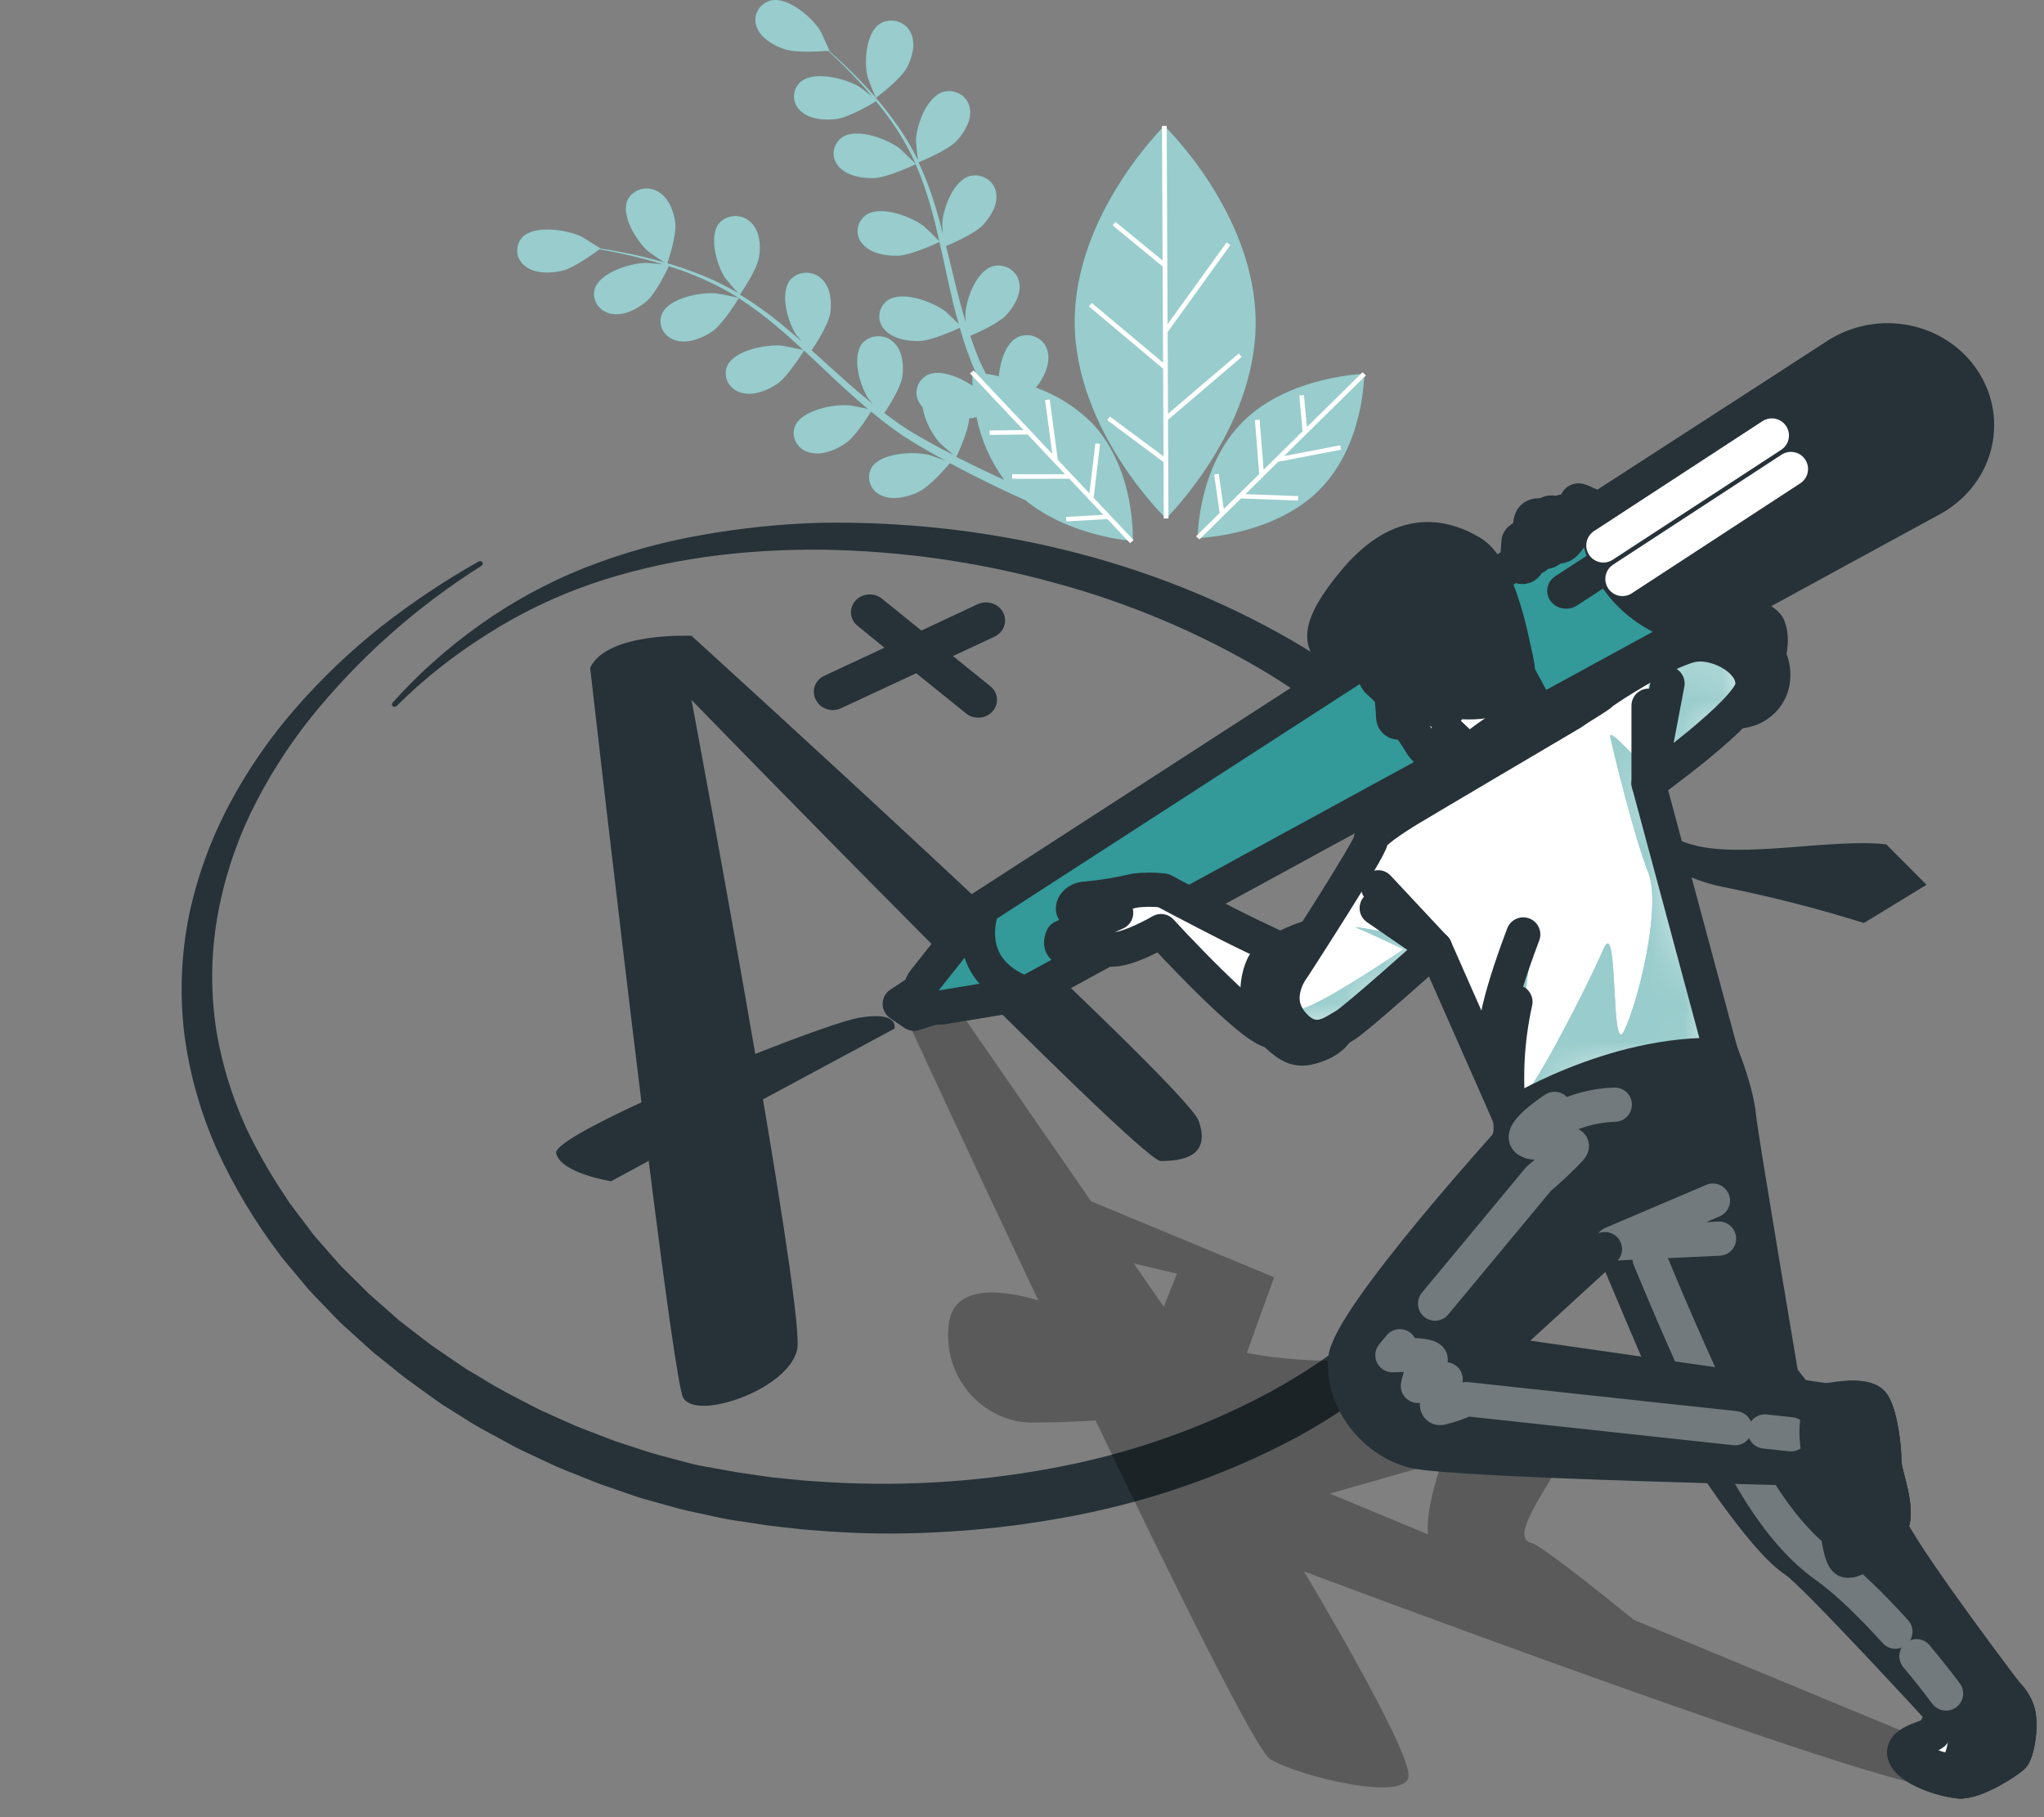 <svg width="54" height="48" viewBox="0 0 54 48" fill="none" xmlns="http://www.w3.org/2000/svg">
<rect x="0" y="0" width="54" height="48" fill="#808080" stroke="none"/>
<g id="grades/bro">
<g id="Plants">
<path id="Vector" d="M23.145 2.586C23.145 2.586 23.795 2.099 23.963 1.787C24.105 1.517 24.207 1.143 24.061 0.86C24.029 0.792 23.983 0.731 23.924 0.681C23.866 0.631 23.798 0.593 23.723 0.57C23.648 0.547 23.57 0.539 23.491 0.547C23.413 0.555 23.338 0.578 23.27 0.615C22.868 0.852 22.826 1.657 22.928 2.045C22.936 2.083 23.138 2.592 23.145 2.586Z" fill="#339999"/>
<path id="Vector_2" d="M17.131 6.645C17.158 6.669 17.622 6.988 17.624 6.98C17.625 6.972 17.884 6.233 17.841 5.885C17.804 5.589 17.671 5.22 17.384 5.061C17.318 5.021 17.244 4.995 17.166 4.984C17.089 4.973 17.01 4.978 16.934 4.998C16.859 5.018 16.789 5.053 16.729 5.101C16.668 5.148 16.619 5.207 16.585 5.274C16.388 5.681 16.82 6.375 17.131 6.645Z" fill="#339999"/>
<path id="Vector_3" d="M30.759 3.324C30.759 3.324 28.378 5.656 28.391 8.52C28.404 11.383 30.803 13.696 30.803 13.696C30.803 13.696 33.185 11.364 33.172 8.501C33.16 5.637 30.759 3.324 30.759 3.324Z" fill="#339999"/>
<path id="Vector_4" d="M27.364 10.236C27.395 10.203 27.424 10.168 27.449 10.132C27.623 9.883 27.77 9.521 27.66 9.223C27.636 9.152 27.597 9.087 27.545 9.031C27.493 8.976 27.429 8.931 27.358 8.9C27.287 8.869 27.209 8.853 27.131 8.853C27.052 8.852 26.975 8.868 26.903 8.897C26.579 9.043 26.422 9.534 26.388 9.937C26.259 9.909 26.142 9.887 26.041 9.871C25.999 9.781 25.956 9.688 25.912 9.602C25.868 9.515 25.833 9.41 25.792 9.313C25.735 9.171 25.684 9.02 25.631 8.871C25.82 8.79 26.369 8.547 26.574 8.332C26.778 8.117 26.988 7.773 26.926 7.464C26.914 7.39 26.886 7.32 26.843 7.257C26.801 7.195 26.745 7.142 26.679 7.101C26.614 7.06 26.54 7.033 26.462 7.022C26.385 7.01 26.306 7.014 26.23 7.033C25.777 7.167 25.512 7.927 25.502 8.327C25.502 8.34 25.502 8.425 25.519 8.525C25.474 8.376 25.427 8.23 25.387 8.079C25.271 7.649 25.166 7.209 25.059 6.769C25.038 6.676 25.014 6.586 24.991 6.5C25.15 6.434 25.746 6.175 25.961 5.95C26.175 5.726 26.376 5.392 26.314 5.082C26.302 5.009 26.274 4.938 26.231 4.876C26.189 4.813 26.133 4.76 26.067 4.719C26.001 4.679 25.927 4.652 25.85 4.64C25.772 4.628 25.693 4.632 25.617 4.651C25.166 4.786 24.9 5.545 24.89 5.945C24.89 5.959 24.899 6.059 24.91 6.173C24.848 5.934 24.784 5.697 24.713 5.463C24.593 5.062 24.444 4.669 24.267 4.286C24.324 4.264 25.029 3.974 25.268 3.724C25.479 3.503 25.682 3.165 25.62 2.855C25.608 2.782 25.58 2.712 25.538 2.649C25.495 2.587 25.439 2.533 25.374 2.493C25.308 2.452 25.234 2.425 25.157 2.413C25.079 2.401 25 2.405 24.924 2.425C24.473 2.559 24.206 3.318 24.198 3.718C24.198 3.747 24.232 4.111 24.249 4.242V4.229C24.067 3.857 23.85 3.501 23.6 3.166C23.382 2.866 23.145 2.578 22.891 2.303C22.656 2.048 22.425 1.825 22.219 1.63C22.106 1.527 22.001 1.432 21.903 1.346H21.913C21.921 1.346 21.691 0.847 21.673 0.817C21.463 0.471 20.84 -0.078 20.378 0.009C20.302 0.027 20.231 0.06 20.169 0.106C20.108 0.152 20.057 0.209 20.02 0.275C19.983 0.341 19.961 0.413 19.956 0.487C19.95 0.561 19.961 0.635 19.988 0.705C20.092 1.006 20.441 1.208 20.739 1.304C21.037 1.401 21.708 1.357 21.874 1.342C21.975 1.434 22.082 1.533 22.197 1.644C22.398 1.842 22.622 2.068 22.852 2.328C22.912 2.396 22.974 2.474 23.037 2.547C22.905 2.443 22.723 2.305 22.703 2.293C22.348 2.079 21.528 1.863 21.166 2.149C21.107 2.197 21.059 2.258 21.026 2.325C20.994 2.393 20.976 2.466 20.975 2.54C20.974 2.615 20.99 2.688 21.021 2.757C21.052 2.825 21.098 2.886 21.156 2.936C21.393 3.158 21.803 3.184 22.114 3.141C22.425 3.098 23.018 2.752 23.145 2.675C23.279 2.839 23.414 3.012 23.544 3.199C23.781 3.535 23.986 3.89 24.158 4.261C24.168 4.282 24.175 4.305 24.185 4.327C24.13 4.265 23.797 3.949 23.772 3.923C23.444 3.673 22.655 3.372 22.26 3.619C22.196 3.661 22.142 3.716 22.102 3.78C22.061 3.844 22.035 3.915 22.026 3.988C22.016 4.062 22.023 4.137 22.046 4.208C22.07 4.279 22.108 4.345 22.16 4.401C22.371 4.646 22.774 4.715 23.088 4.704C23.451 4.692 24.164 4.35 24.191 4.338C24.352 4.711 24.486 5.094 24.594 5.485C24.675 5.773 24.746 6.069 24.812 6.365C24.738 6.287 24.43 5.992 24.405 5.973C24.077 5.723 23.288 5.423 22.893 5.669C22.829 5.712 22.775 5.767 22.735 5.83C22.694 5.894 22.668 5.965 22.659 6.039C22.649 6.113 22.656 6.188 22.679 6.259C22.703 6.33 22.741 6.395 22.793 6.451C23.004 6.696 23.407 6.765 23.721 6.754C24.076 6.742 24.76 6.418 24.818 6.391C24.849 6.525 24.879 6.66 24.909 6.795C25.005 7.236 25.101 7.68 25.207 8.115C25.244 8.266 25.286 8.413 25.329 8.561C25.213 8.446 24.998 8.242 24.978 8.226C24.651 7.977 23.86 7.676 23.467 7.921C23.402 7.964 23.348 8.019 23.308 8.083C23.268 8.146 23.242 8.217 23.232 8.291C23.223 8.365 23.23 8.44 23.253 8.511C23.276 8.582 23.314 8.648 23.366 8.704C23.576 8.949 23.981 9.019 24.294 9.007C24.608 8.994 25.193 8.737 25.356 8.659C25.427 8.904 25.498 9.147 25.591 9.381C25.631 9.482 25.665 9.587 25.709 9.681L25.776 9.83L25.685 9.822C25.685 9.822 25.685 9.957 25.692 10.19C25.346 9.956 24.841 9.754 24.521 9.896C24.451 9.929 24.389 9.976 24.339 10.033C24.289 10.09 24.252 10.156 24.231 10.228C24.21 10.299 24.205 10.374 24.216 10.448C24.228 10.521 24.255 10.592 24.297 10.654C24.318 10.688 24.343 10.72 24.369 10.75C24.432 11.095 24.587 11.419 24.818 11.692C24.835 11.713 25.071 11.918 25.194 12.021C25.075 11.96 24.957 11.9 24.835 11.835C24.658 11.741 24.474 11.637 24.296 11.537L24.02 11.372C23.927 11.317 23.843 11.255 23.752 11.196C23.622 11.105 23.491 11.007 23.362 10.909C23.473 10.745 23.788 10.255 23.834 9.966C23.881 9.678 23.854 9.282 23.623 9.056C23.57 9.001 23.506 8.957 23.435 8.926C23.363 8.896 23.285 8.881 23.207 8.881C23.129 8.881 23.051 8.896 22.979 8.926C22.908 8.957 22.844 9.001 22.791 9.056C22.489 9.4 22.713 10.178 22.933 10.516C22.933 10.527 22.996 10.594 23.062 10.672C22.939 10.572 22.814 10.474 22.692 10.369C22.346 10.073 22.002 9.759 21.657 9.448L21.44 9.254C21.534 9.12 21.881 8.581 21.93 8.289C21.978 7.997 21.951 7.605 21.718 7.379C21.666 7.324 21.602 7.28 21.53 7.25C21.459 7.219 21.381 7.204 21.303 7.204C21.225 7.204 21.147 7.219 21.076 7.25C21.004 7.28 20.94 7.324 20.888 7.379C20.586 7.722 20.808 8.5 21.03 8.838C21.038 8.85 21.105 8.93 21.179 9.019C20.99 8.852 20.797 8.687 20.603 8.53C20.268 8.258 19.916 8.008 19.547 7.781C19.581 7.733 20.001 7.122 20.053 6.789C20.102 6.493 20.075 6.105 19.843 5.879C19.79 5.825 19.726 5.782 19.654 5.752C19.583 5.722 19.506 5.707 19.427 5.707C19.349 5.707 19.272 5.722 19.201 5.752C19.129 5.782 19.065 5.825 19.012 5.879C18.709 6.222 18.933 7.001 19.154 7.338C19.169 7.363 19.41 7.648 19.501 7.742L19.488 7.734C19.12 7.52 18.733 7.337 18.33 7.188C17.971 7.053 17.605 6.938 17.232 6.843C16.887 6.751 16.565 6.688 16.279 6.634C16.126 6.606 15.984 6.583 15.854 6.563H15.862C15.862 6.563 15.388 6.261 15.355 6.247C14.978 6.069 14.139 5.936 13.81 6.256C13.757 6.311 13.716 6.375 13.691 6.446C13.666 6.516 13.657 6.591 13.665 6.665C13.672 6.739 13.696 6.811 13.734 6.875C13.773 6.94 13.825 6.997 13.888 7.041C14.149 7.237 14.558 7.223 14.863 7.149C15.168 7.075 15.702 6.683 15.832 6.586C15.974 6.609 16.116 6.636 16.276 6.668C16.56 6.727 16.878 6.803 17.22 6.896C17.311 6.921 17.408 6.953 17.504 6.982C17.334 6.964 17.101 6.944 17.078 6.944C16.653 6.944 15.848 7.2 15.712 7.628C15.691 7.7 15.686 7.775 15.698 7.848C15.71 7.922 15.738 7.992 15.781 8.054C15.823 8.117 15.879 8.17 15.945 8.211C16.01 8.251 16.084 8.279 16.162 8.29C16.488 8.351 16.846 8.156 17.08 7.959C17.314 7.763 17.608 7.162 17.669 7.032C17.876 7.099 18.095 7.166 18.305 7.26C18.7 7.416 19.08 7.604 19.44 7.823C19.46 7.837 19.48 7.853 19.501 7.865C19.419 7.843 18.958 7.752 18.925 7.749C18.499 7.711 17.672 7.874 17.487 8.288C17.459 8.357 17.445 8.431 17.449 8.505C17.452 8.579 17.472 8.652 17.507 8.719C17.542 8.785 17.591 8.844 17.652 8.891C17.712 8.938 17.782 8.973 17.858 8.993C18.176 9.087 18.553 8.932 18.809 8.76C19.104 8.56 19.5 7.901 19.518 7.877C19.869 8.105 20.204 8.354 20.52 8.623C20.757 8.821 20.987 9.027 21.216 9.243C21.108 9.217 20.679 9.132 20.648 9.129C20.222 9.093 19.396 9.256 19.21 9.668C19.182 9.737 19.169 9.811 19.172 9.885C19.175 9.959 19.195 10.032 19.23 10.098C19.265 10.165 19.314 10.224 19.375 10.271C19.435 10.318 19.505 10.353 19.581 10.373C19.899 10.467 20.276 10.314 20.532 10.14C20.816 9.945 21.203 9.315 21.241 9.262L21.554 9.552C21.891 9.871 22.228 10.191 22.57 10.494C22.689 10.601 22.81 10.701 22.93 10.802C22.768 10.767 22.471 10.708 22.444 10.707C22.025 10.669 21.192 10.832 21.006 11.245C20.977 11.315 20.964 11.389 20.968 11.463C20.971 11.537 20.991 11.61 21.026 11.677C21.061 11.743 21.11 11.802 21.171 11.849C21.232 11.896 21.302 11.931 21.378 11.951C21.695 12.044 22.072 11.89 22.327 11.718C22.583 11.546 22.919 11.021 23.011 10.872C23.213 11.039 23.417 11.201 23.627 11.35C23.72 11.414 23.809 11.485 23.9 11.539L24.171 11.71C24.36 11.822 24.536 11.925 24.714 12.025L24.978 12.169C24.819 12.11 24.565 12.021 24.541 12.015C24.133 11.918 23.284 11.959 23.034 12.34C22.995 12.404 22.97 12.475 22.962 12.549C22.953 12.623 22.961 12.698 22.985 12.768C23.009 12.839 23.049 12.904 23.101 12.96C23.153 13.015 23.217 13.059 23.288 13.09C23.587 13.224 23.985 13.13 24.265 12.995C24.574 12.847 25.039 12.301 25.096 12.233C25.313 12.351 25.522 12.462 25.725 12.563C26.26 12.833 26.718 13.052 27.087 13.212C28.264 14.178 29.926 14.289 29.926 14.289C29.926 14.289 30.014 12.405 28.846 11.171C28.431 10.759 27.925 10.44 27.364 10.236ZM25.264 12.069C25.301 11.991 25.582 11.396 25.602 11.057C25.667 11.046 25.733 11.033 25.797 11.019C25.916 11.613 26.165 12.177 26.527 12.675C26.313 12.578 26.081 12.472 25.836 12.353C25.653 12.264 25.461 12.169 25.264 12.069Z" fill="#339999"/>
<path id="Vector_5" d="M36.042 9.875C36.042 9.875 34.055 9.933 32.845 11.13C31.634 12.327 31.643 14.213 31.643 14.213C31.643 14.213 33.63 14.155 34.84 12.958C36.051 11.761 36.042 9.875 36.042 9.875Z" fill="#339999"/>
<g id="Group" opacity="0.5">
<path id="Vector_6" d="M23.142 2.586C23.142 2.586 23.792 2.099 23.96 1.787C24.102 1.517 24.204 1.143 24.058 0.86C24.026 0.792 23.98 0.731 23.922 0.681C23.863 0.631 23.795 0.593 23.72 0.57C23.646 0.547 23.567 0.539 23.489 0.547C23.41 0.555 23.335 0.578 23.267 0.615C22.866 0.852 22.823 1.657 22.925 2.045C22.934 2.083 23.135 2.592 23.142 2.586Z" fill="white"/>
<path id="Vector_7" d="M17.13 6.645C17.157 6.669 17.621 6.988 17.623 6.98C17.624 6.972 17.883 6.233 17.84 5.885C17.803 5.589 17.67 5.22 17.383 5.061C17.317 5.021 17.243 4.995 17.165 4.984C17.088 4.973 17.009 4.978 16.933 4.998C16.858 5.018 16.788 5.053 16.727 5.101C16.667 5.148 16.618 5.207 16.584 5.274C16.387 5.681 16.82 6.375 17.13 6.645Z" fill="white"/>
<path id="Vector_8" d="M30.761 3.324C30.761 3.324 28.379 5.656 28.392 8.52C28.404 11.383 30.805 13.696 30.805 13.696C30.805 13.696 33.186 11.364 33.173 8.501C33.161 5.637 30.761 3.324 30.761 3.324Z" fill="white"/>
<path id="Vector_9" d="M27.365 10.236C27.396 10.203 27.424 10.168 27.45 10.132C27.624 9.883 27.771 9.521 27.66 9.223C27.637 9.152 27.598 9.087 27.546 9.031C27.494 8.976 27.43 8.931 27.359 8.9C27.288 8.869 27.21 8.853 27.132 8.853C27.053 8.852 26.976 8.868 26.904 8.897C26.58 9.043 26.423 9.534 26.389 9.937C26.26 9.909 26.143 9.887 26.043 9.871C26 9.781 25.957 9.688 25.913 9.602C25.869 9.515 25.834 9.41 25.793 9.313C25.736 9.171 25.685 9.02 25.632 8.871C25.821 8.79 26.37 8.547 26.575 8.332C26.779 8.117 26.989 7.773 26.927 7.464C26.915 7.39 26.887 7.32 26.844 7.257C26.802 7.195 26.746 7.142 26.68 7.101C26.615 7.06 26.541 7.033 26.463 7.022C26.386 7.01 26.307 7.014 26.231 7.033C25.779 7.167 25.513 7.927 25.503 8.327C25.503 8.34 25.503 8.425 25.52 8.525C25.475 8.376 25.428 8.23 25.388 8.079C25.272 7.649 25.167 7.209 25.06 6.769C25.039 6.676 25.015 6.586 24.992 6.5C25.151 6.434 25.747 6.175 25.962 5.95C26.176 5.726 26.377 5.392 26.315 5.082C26.303 5.009 26.275 4.938 26.232 4.876C26.189 4.813 26.134 4.76 26.068 4.719C26.002 4.679 25.928 4.652 25.851 4.64C25.773 4.628 25.694 4.632 25.618 4.651C25.167 4.786 24.901 5.545 24.891 5.945C24.891 5.959 24.9 6.059 24.911 6.173C24.849 5.934 24.785 5.697 24.714 5.463C24.593 5.062 24.445 4.669 24.268 4.286C24.325 4.264 25.03 3.974 25.269 3.724C25.48 3.503 25.683 3.165 25.621 2.855C25.609 2.782 25.581 2.712 25.538 2.649C25.496 2.587 25.44 2.533 25.375 2.493C25.309 2.452 25.235 2.425 25.158 2.413C25.08 2.401 25.001 2.405 24.925 2.425C24.474 2.559 24.207 3.318 24.199 3.718C24.199 3.747 24.233 4.111 24.25 4.242V4.229C24.068 3.857 23.851 3.501 23.601 3.166C23.383 2.866 23.146 2.578 22.892 2.303C22.657 2.048 22.426 1.825 22.22 1.63C22.107 1.527 22.002 1.432 21.904 1.346H21.914C21.922 1.346 21.692 0.847 21.674 0.817C21.464 0.471 20.841 -0.078 20.379 0.009C20.303 0.027 20.232 0.06 20.17 0.106C20.109 0.152 20.058 0.209 20.021 0.275C19.984 0.341 19.962 0.413 19.957 0.487C19.951 0.561 19.962 0.635 19.989 0.705C20.093 1.006 20.442 1.208 20.74 1.304C21.038 1.401 21.709 1.357 21.875 1.342C21.976 1.434 22.082 1.533 22.198 1.644C22.399 1.842 22.623 2.068 22.853 2.328C22.913 2.396 22.975 2.474 23.038 2.547C22.906 2.443 22.724 2.305 22.704 2.293C22.349 2.079 21.529 1.863 21.167 2.149C21.108 2.197 21.06 2.258 21.027 2.325C20.995 2.393 20.977 2.466 20.976 2.54C20.975 2.615 20.991 2.688 21.022 2.757C21.053 2.825 21.099 2.886 21.157 2.936C21.394 3.158 21.804 3.184 22.115 3.141C22.426 3.098 23.019 2.752 23.146 2.675C23.28 2.839 23.415 3.012 23.544 3.199C23.782 3.535 23.988 3.89 24.159 4.261C24.169 4.282 24.176 4.305 24.186 4.327C24.131 4.265 23.799 3.949 23.773 3.923C23.445 3.673 22.656 3.372 22.261 3.619C22.197 3.661 22.143 3.716 22.103 3.78C22.062 3.844 22.036 3.915 22.027 3.988C22.017 4.062 22.024 4.137 22.047 4.208C22.07 4.279 22.109 4.345 22.161 4.401C22.372 4.646 22.775 4.715 23.089 4.704C23.452 4.692 24.165 4.35 24.192 4.338C24.352 4.711 24.487 5.094 24.595 5.485C24.676 5.773 24.747 6.069 24.813 6.365C24.739 6.287 24.431 5.992 24.406 5.973C24.078 5.723 23.289 5.423 22.894 5.669C22.83 5.712 22.776 5.767 22.736 5.83C22.695 5.894 22.669 5.965 22.66 6.039C22.65 6.113 22.657 6.188 22.68 6.259C22.703 6.33 22.742 6.395 22.794 6.451C23.005 6.696 23.408 6.765 23.722 6.754C24.077 6.742 24.761 6.418 24.819 6.391C24.85 6.525 24.88 6.66 24.91 6.795C25.006 7.236 25.101 7.68 25.208 8.115C25.245 8.266 25.287 8.413 25.33 8.561C25.214 8.446 24.999 8.242 24.979 8.226C24.651 7.977 23.861 7.676 23.468 7.921C23.404 7.964 23.349 8.019 23.309 8.083C23.269 8.146 23.243 8.217 23.233 8.291C23.224 8.365 23.231 8.44 23.254 8.511C23.277 8.582 23.315 8.648 23.367 8.704C23.577 8.949 23.982 9.019 24.295 9.007C24.609 8.994 25.194 8.737 25.357 8.659C25.428 8.904 25.499 9.147 25.593 9.381C25.632 9.482 25.666 9.587 25.71 9.681L25.777 9.83L25.686 9.822C25.686 9.822 25.686 9.957 25.693 10.19C25.347 9.956 24.842 9.754 24.522 9.896C24.452 9.929 24.39 9.976 24.34 10.033C24.29 10.09 24.253 10.156 24.232 10.228C24.211 10.299 24.206 10.374 24.217 10.448C24.229 10.521 24.256 10.592 24.298 10.654C24.319 10.688 24.343 10.72 24.37 10.75C24.433 11.095 24.588 11.419 24.819 11.692C24.836 11.713 25.072 11.918 25.195 12.021C25.076 11.96 24.958 11.9 24.836 11.835C24.659 11.741 24.476 11.637 24.297 11.537L24.021 11.372C23.928 11.317 23.844 11.255 23.753 11.196C23.622 11.105 23.492 11.007 23.363 10.909C23.474 10.745 23.789 10.255 23.835 9.966C23.882 9.678 23.855 9.282 23.624 9.056C23.572 9.001 23.507 8.957 23.436 8.926C23.364 8.896 23.287 8.881 23.208 8.881C23.13 8.881 23.052 8.896 22.98 8.926C22.909 8.957 22.845 9.001 22.792 9.056C22.49 9.4 22.714 10.178 22.934 10.516C22.934 10.527 22.997 10.594 23.063 10.672C22.94 10.572 22.815 10.474 22.693 10.369C22.346 10.073 22.003 9.759 21.658 9.448L21.441 9.254C21.535 9.12 21.882 8.581 21.931 8.289C21.979 7.997 21.952 7.605 21.719 7.379C21.667 7.324 21.603 7.28 21.531 7.25C21.46 7.219 21.382 7.204 21.304 7.204C21.226 7.204 21.148 7.219 21.077 7.25C21.005 7.28 20.941 7.324 20.889 7.379C20.587 7.722 20.809 8.5 21.031 8.838C21.039 8.85 21.106 8.93 21.18 9.019C20.991 8.852 20.798 8.687 20.604 8.53C20.27 8.258 19.917 8.008 19.548 7.781C19.582 7.733 20.002 7.122 20.054 6.789C20.103 6.493 20.076 6.105 19.844 5.879C19.791 5.825 19.727 5.782 19.655 5.752C19.584 5.722 19.506 5.707 19.428 5.707C19.35 5.707 19.273 5.722 19.202 5.752C19.13 5.782 19.066 5.825 19.012 5.879C18.71 6.222 18.934 7.001 19.154 7.338C19.17 7.363 19.411 7.648 19.502 7.742L19.489 7.734C19.121 7.52 18.734 7.337 18.331 7.188C17.973 7.053 17.606 6.938 17.233 6.843C16.888 6.751 16.566 6.688 16.28 6.634C16.127 6.606 15.985 6.583 15.855 6.563H15.863C15.863 6.563 15.389 6.261 15.356 6.247C14.979 6.069 14.14 5.936 13.811 6.256C13.758 6.311 13.717 6.375 13.692 6.446C13.667 6.516 13.658 6.591 13.666 6.665C13.673 6.739 13.697 6.811 13.735 6.875C13.774 6.94 13.826 6.997 13.889 7.041C14.15 7.237 14.559 7.223 14.864 7.149C15.169 7.075 15.703 6.683 15.833 6.586C15.975 6.609 16.117 6.636 16.277 6.668C16.561 6.727 16.879 6.803 17.221 6.896C17.312 6.921 17.409 6.953 17.505 6.982C17.335 6.964 17.102 6.944 17.079 6.944C16.654 6.944 15.849 7.2 15.713 7.628C15.692 7.7 15.687 7.775 15.699 7.848C15.711 7.922 15.739 7.992 15.782 8.054C15.824 8.117 15.88 8.17 15.946 8.211C16.011 8.251 16.085 8.279 16.163 8.29C16.489 8.351 16.847 8.156 17.081 7.959C17.315 7.763 17.609 7.162 17.67 7.032C17.877 7.099 18.096 7.166 18.306 7.26C18.701 7.416 19.081 7.604 19.441 7.823C19.461 7.837 19.481 7.853 19.502 7.865C19.42 7.843 18.959 7.752 18.926 7.749C18.5 7.711 17.673 7.874 17.488 8.288C17.459 8.357 17.446 8.431 17.45 8.505C17.453 8.579 17.473 8.652 17.508 8.719C17.543 8.785 17.592 8.844 17.652 8.891C17.713 8.938 17.783 8.973 17.859 8.993C18.177 9.087 18.554 8.932 18.81 8.76C19.105 8.56 19.501 7.901 19.519 7.877C19.87 8.105 20.205 8.354 20.521 8.623C20.758 8.821 20.988 9.027 21.217 9.243C21.109 9.217 20.68 9.132 20.649 9.129C20.223 9.093 19.397 9.256 19.211 9.668C19.183 9.737 19.169 9.811 19.173 9.885C19.176 9.959 19.196 10.032 19.231 10.098C19.266 10.165 19.315 10.224 19.376 10.271C19.436 10.318 19.506 10.353 19.582 10.373C19.9 10.467 20.277 10.314 20.533 10.14C20.817 9.945 21.204 9.315 21.242 9.262L21.555 9.552C21.892 9.871 22.229 10.191 22.571 10.494C22.69 10.601 22.811 10.701 22.931 10.802C22.77 10.767 22.471 10.708 22.445 10.707C22.026 10.669 21.193 10.832 21.007 11.245C20.978 11.315 20.965 11.389 20.968 11.463C20.972 11.537 20.992 11.61 21.027 11.677C21.062 11.743 21.111 11.802 21.172 11.849C21.233 11.896 21.303 11.931 21.379 11.951C21.697 12.044 22.073 11.89 22.328 11.718C22.584 11.546 22.92 11.021 23.012 10.872C23.214 11.039 23.418 11.201 23.628 11.35C23.72 11.414 23.81 11.485 23.901 11.539L24.172 11.71C24.361 11.822 24.537 11.925 24.715 12.025L24.979 12.169C24.82 12.11 24.566 12.021 24.542 12.015C24.134 11.918 23.285 11.959 23.035 12.34C22.996 12.404 22.971 12.475 22.963 12.549C22.954 12.623 22.962 12.698 22.986 12.768C23.01 12.839 23.049 12.904 23.102 12.96C23.154 13.015 23.218 13.059 23.289 13.09C23.588 13.224 23.986 13.13 24.265 12.995C24.575 12.847 25.04 12.301 25.097 12.233C25.314 12.351 25.523 12.462 25.726 12.563C26.261 12.833 26.72 13.052 27.088 13.212C28.265 14.178 29.927 14.289 29.927 14.289C29.927 14.289 30.015 12.405 28.847 11.171C28.432 10.759 27.926 10.44 27.365 10.236ZM25.265 12.069C25.302 11.991 25.583 11.396 25.602 11.057C25.668 11.046 25.735 11.033 25.798 11.019C25.918 11.613 26.166 12.177 26.528 12.675C26.314 12.578 26.082 12.472 25.837 12.353C25.654 12.264 25.462 12.169 25.265 12.069Z" fill="white"/>
<path id="Vector_10" d="M36.041 9.875C36.041 9.875 34.054 9.933 32.844 11.13C31.633 12.327 31.642 14.213 31.642 14.213C31.642 14.213 33.629 14.155 34.839 12.958C36.05 11.761 36.041 9.875 36.041 9.875Z" fill="white"/>
</g>
<path id="Vector_11" d="M30.859 11.088L32.806 9.427L32.724 9.338L30.857 10.929L30.847 8.752L30.857 8.759L32.505 6.473L32.403 6.406L30.846 8.564L30.823 3.324L30.698 3.326L30.714 6.881L29.473 5.863L29.392 5.952L30.715 7.039L30.727 9.58L28.846 8.004L28.764 8.091L30.727 9.739L30.738 12.055L29.324 11.003L29.248 11.096L30.738 12.206L30.745 13.696H30.87L30.857 11.087L30.859 11.088Z" fill="white"/>
<path id="Vector_12" d="M29.062 11.728L28.938 11.714L28.781 13.03L27.945 12.144H27.946L27.733 10.551L27.61 10.566L27.8 11.99L25.721 9.785L25.627 9.865L27.038 11.36L26.145 11.371L26.146 11.489L27.148 11.477L28.138 12.526L26.741 12.527V12.646L28.25 12.645L29.148 13.598L28.163 13.654L28.172 13.773L29.255 13.711L29.854 14.346L29.947 14.267L28.893 13.148L29.062 11.728Z" fill="white"/>
<path id="Vector_13" d="M33.772 12.197L35.43 11.878L35.406 11.762L33.922 12.047L36.086 9.916L35.995 9.834L34.527 11.28L34.45 10.436L34.326 10.447L34.412 11.393L33.383 12.407L33.278 11.086L33.153 11.095L33.267 12.521L32.331 13.443L32.199 12.516L32.076 12.532L32.221 13.552L31.598 14.166L31.689 14.248L32.786 13.167L34.291 13.223L34.297 13.104L32.902 13.053L33.772 12.195V12.197Z" fill="white"/>
</g>
<g id="Grade">
<path id="Vector_14" d="M14.693 30.461C14.805 30.99 16.145 31.202 16.145 31.202L17.138 30.664C17.554 33.976 17.923 36.679 18.047 36.915C18.382 37.55 20.838 36.703 21.061 35.644C21.152 35.216 20.712 32.328 20.157 29.04L23.629 27.172C23.629 27.172 23.781 26.699 22.701 26.882C22.323 26.947 21.222 27.336 19.953 27.839C19.172 23.302 18.269 18.488 18.269 18.488C18.269 18.488 30.104 30.667 30.663 30.667C31.222 30.667 32.003 30.562 31.668 29.608C31.333 28.655 18.269 16.795 18.269 16.795C18.269 16.795 16.037 16.688 15.591 17.641C15.591 17.641 16.288 23.77 16.947 29.117C15.639 29.721 14.65 30.259 14.693 30.461Z" fill="#263238"/>
<path id="Vector_15" d="M41.09 27.338C41.075 26.79 41.018 26.244 40.918 25.704C40.721 24.623 40.358 23.576 39.841 22.595C39.589 22.109 39.3 21.641 38.977 21.194C38.66 20.749 38.314 20.323 37.941 19.92C37.573 19.518 37.18 19.138 36.764 18.781C35.942 18.078 35.052 17.45 34.107 16.905C30.351 14.741 26.017 13.749 21.725 13.808C20.651 13.836 19.582 13.945 18.527 14.134C17.471 14.318 16.438 14.608 15.446 14.998C14.459 15.391 13.528 15.898 12.674 16.508C11.829 17.108 11.057 17.796 10.374 18.559C10.362 18.572 10.355 18.588 10.355 18.605C10.355 18.622 10.362 18.638 10.374 18.651C10.381 18.657 10.389 18.662 10.398 18.666C10.406 18.669 10.415 18.671 10.425 18.671C10.434 18.671 10.443 18.669 10.452 18.666C10.461 18.662 10.469 18.657 10.475 18.651C11.191 17.94 11.988 17.308 12.852 16.766C13.71 16.215 14.636 15.766 15.609 15.429C17.558 14.756 19.645 14.502 21.712 14.52C23.788 14.55 25.85 14.842 27.843 15.39C29.84 15.928 31.744 16.736 33.497 17.789C35.232 18.851 36.798 20.195 37.933 21.828C38.219 22.235 38.473 22.661 38.694 23.103C39.142 23.983 39.453 24.921 39.615 25.886C39.697 26.368 39.741 26.855 39.747 27.344C39.752 27.832 39.725 28.32 39.665 28.804C39.627 29.045 39.591 29.286 39.541 29.526L39.455 29.881L39.412 30.059L39.357 30.234C39.069 31.171 38.634 32.062 38.067 32.877C36.931 34.506 35.318 35.81 33.532 36.781C31.729 37.747 29.771 38.426 27.737 38.792C25.702 39.167 23.624 39.28 21.557 39.129C21.297 39.118 21.041 39.085 20.784 39.063C20.655 39.05 20.525 39.039 20.398 39.024L20.015 38.969C19.759 38.928 19.502 38.901 19.249 38.85L18.497 38.714C18.37 38.69 18.245 38.66 18.121 38.624L17.748 38.526C17.498 38.46 17.248 38.398 17.006 38.313L16.272 38.075L15.552 37.799C15.433 37.752 15.312 37.707 15.194 37.657L14.844 37.503C14.611 37.395 14.374 37.297 14.146 37.182C13.693 36.944 13.232 36.721 12.8 36.449L12.472 36.253L12.307 36.155L12.15 36.049L11.518 35.618C11.307 35.475 11.113 35.312 10.909 35.16L10.609 34.929C10.506 34.853 10.416 34.764 10.325 34.684L9.757 34.185L9.218 33.651C9.13 33.561 9.037 33.476 8.954 33.382L8.705 33.099L8.457 32.816C8.376 32.721 8.288 32.63 8.217 32.528L7.766 31.93L7.652 31.781L7.551 31.623L7.344 31.31C7.077 30.89 6.832 30.459 6.61 30.016C6.177 29.126 5.876 28.184 5.715 27.216C5.565 26.246 5.57 25.26 5.73 24.292C5.892 23.321 6.192 22.376 6.62 21.482C7.052 20.589 7.585 19.743 8.209 18.959C9.469 17.392 10.994 16.035 12.723 14.943C12.739 14.934 12.749 14.919 12.754 14.902C12.758 14.885 12.754 14.868 12.745 14.853C12.735 14.838 12.719 14.827 12.701 14.823C12.683 14.818 12.664 14.821 12.648 14.83C11.743 15.34 10.881 15.916 10.069 16.552C9.254 17.198 8.503 17.914 7.825 18.69C7.135 19.476 6.543 20.334 6.058 21.248C5.565 22.177 5.206 23.166 4.992 24.187C4.784 25.225 4.743 26.288 4.873 27.338C5.013 28.391 5.307 29.421 5.745 30.397C6.187 31.36 6.737 32.276 7.384 33.129C7.459 33.239 7.55 33.337 7.634 33.441L7.892 33.749L8.149 34.056C8.237 34.157 8.333 34.251 8.424 34.348L8.983 34.927L9.578 35.466C9.679 35.555 9.774 35.65 9.879 35.735L10.194 35.988C10.406 36.154 10.609 36.331 10.829 36.488L11.489 36.964L11.655 37.081L11.825 37.189L12.17 37.404C12.621 37.705 13.109 37.943 13.589 38.212C13.831 38.336 14.08 38.445 14.326 38.564L14.696 38.736C14.821 38.791 14.949 38.84 15.075 38.891L15.836 39.195L16.615 39.464C16.873 39.559 17.139 39.629 17.404 39.703L17.802 39.813C17.934 39.851 18.067 39.887 18.203 39.914L19.012 40.09C19.284 40.15 19.56 40.183 19.834 40.225L20.246 40.289C20.388 40.308 20.517 40.321 20.652 40.337C20.923 40.364 21.194 40.403 21.466 40.419C22.556 40.514 23.651 40.533 24.744 40.475C25.839 40.422 26.93 40.298 28.008 40.105C30.195 39.724 32.302 39.004 34.243 37.974C36.181 36.912 37.95 35.467 39.228 33.625C39.866 32.697 40.353 31.682 40.674 30.616L40.735 30.417L40.785 30.214L40.88 29.81C40.935 29.541 40.975 29.261 41.022 28.988C41.086 28.44 41.109 27.889 41.09 27.338Z" fill="#263238"/>
<path id="Vector_16" d="M21.555 18.487C21.595 18.568 21.657 18.636 21.736 18.683C21.815 18.731 21.907 18.756 22 18.757C22.076 18.757 22.151 18.741 22.219 18.708L24.206 17.783L25.507 18.833C25.557 18.876 25.614 18.909 25.677 18.93C25.741 18.951 25.807 18.96 25.874 18.956C25.941 18.953 26.006 18.936 26.066 18.907C26.125 18.879 26.178 18.84 26.222 18.791C26.265 18.743 26.297 18.687 26.317 18.626C26.337 18.566 26.344 18.502 26.337 18.439C26.331 18.376 26.311 18.315 26.279 18.259C26.247 18.204 26.203 18.155 26.15 18.116L25.177 17.33L26.274 16.817C26.333 16.789 26.386 16.75 26.429 16.703C26.473 16.655 26.506 16.601 26.527 16.541C26.548 16.482 26.556 16.419 26.552 16.356C26.547 16.294 26.53 16.233 26.5 16.177C26.471 16.12 26.43 16.07 26.38 16.029C26.33 15.988 26.272 15.957 26.21 15.937C26.147 15.917 26.081 15.909 26.015 15.913C25.949 15.917 25.884 15.934 25.825 15.962L24.342 16.655L23.3 15.814C23.2 15.733 23.07 15.693 22.939 15.703C22.807 15.713 22.685 15.772 22.6 15.867C22.515 15.962 22.472 16.085 22.483 16.21C22.493 16.335 22.556 16.45 22.656 16.531L23.366 17.109L21.77 17.853C21.653 17.91 21.564 18.009 21.524 18.128C21.484 18.247 21.494 18.376 21.555 18.487Z" fill="#263238"/>
</g>
<g id="Shadow">
<path id="Vector_17" opacity="0.3" d="M52.506 46.658L43.168 42.789C42.033 41.872 40.689 40.814 40.472 40.761C40.077 40.667 40.274 40.2 40.965 39.075C41.657 37.951 36.788 35.799 35.544 35.913C34.55 36.006 33.367 35.816 32.939 35.738C33.295 34.735 33.663 33.74 33.663 33.74L28.825 31.732L24.971 26.155L23.768 26.519C23.768 26.519 25.454 30.17 27.431 34.35C26.701 34.129 25.218 33.829 25.07 34.955C24.873 36.452 26.057 37.576 27.241 37.576C27.893 37.576 28.518 37.547 28.944 37.522C31.103 42.028 33.202 46.252 33.559 46.468C34.35 46.937 37.108 47.591 37.211 46.937C37.315 46.282 34.448 41.507 34.448 41.507C34.448 41.507 49.646 47.217 51.229 47.217C52.811 47.217 52.506 46.658 52.506 46.658ZM38.1 38.604C38.1 38.604 37.66 39.804 37.724 40.529L35.132 39.453L38.1 38.604ZM31.093 33.643L30.746 34.521L29.954 33.374L31.093 33.643Z" fill="black"/>
</g>
<g id="Character">
<path id="Vector_18" d="M46.603 17.651C46.603 17.651 46.911 17.029 46.718 16.553C46.525 16.076 42.974 15.308 42.974 15.308C42.974 15.308 42.162 15.308 42.2 15.746C42.239 16.185 45.174 17.871 45.405 18.018C45.637 18.164 46.525 18.494 46.603 17.651Z" fill="white" stroke="#263238" stroke-width="0.904" stroke-linecap="round" stroke-linejoin="round"/>
<path id="Vector_19" d="M43.977 17.285C44.086 17.101 44.236 16.94 44.415 16.814C44.595 16.688 44.8 16.599 45.018 16.553C45.752 16.406 46.721 16.883 46.834 17.651C46.946 18.42 46.331 18.786 45.945 18.786C45.559 18.786 45.211 18.273 45.211 18.273C45.211 18.273 43.977 17.834 43.977 17.285Z" fill="white" stroke="#263238" stroke-width="0.904" stroke-linecap="round" stroke-linejoin="round"/>
<path id="Vector_20" d="M43.024 20.899C43.172 21.236 43.398 21.537 43.685 21.78C43.972 22.023 44.313 22.202 44.682 22.304C45.985 22.697 48.412 22.135 49.833 22.304L50.897 23.371L49.241 24.381C48.017 23.997 46.772 23.679 45.511 23.426C43.544 23.043 42.315 21.293 42.315 21.293L43.024 20.899Z" fill="#263238"/>
<path id="Vector_21" d="M24.556 25.999L23.77 26.519L24.146 26.777L24.762 26.583L24.556 25.999Z" fill="#263238" stroke="#263238" stroke-width="0.904" stroke-linecap="round" stroke-linejoin="round"/>
<path id="Vector_22" d="M42.42 13.502C42.42 13.502 42.082 13.385 41.776 13.239C41.469 13.094 41.806 13.763 41.929 13.793C42.053 13.822 42.355 13.88 42.355 13.88L42.42 13.502Z" fill="white" stroke="#263238" stroke-width="0.904" stroke-linecap="round" stroke-linejoin="round"/>
<path id="Vector_23" d="M25.945 23.98L24.421 25.901C24.368 25.967 24.336 26.046 24.328 26.128C24.32 26.211 24.337 26.294 24.376 26.368C24.421 26.453 24.494 26.523 24.584 26.566C24.675 26.61 24.777 26.624 24.877 26.607L27.088 26.243L51.008 13.198C51.282 13.047 51.52 12.846 51.71 12.605C51.9 12.365 52.037 12.091 52.114 11.799C52.19 11.508 52.204 11.205 52.154 10.908C52.105 10.611 51.993 10.327 51.825 10.072C51.659 9.82 51.441 9.601 51.185 9.429C50.929 9.257 50.639 9.135 50.332 9.071C50.026 9.006 49.709 9 49.4 9.053C49.091 9.106 48.796 9.217 48.533 9.379L25.945 23.98Z" fill="#339999" stroke="#263238" stroke-width="0.904" stroke-linecap="round" stroke-linejoin="round"/>
<path id="Vector_24" d="M48.532 9.38L42.156 13.553C42.216 14.601 42.69 15.988 44.622 16.6L51.009 13.195C51.289 13.049 51.535 12.85 51.732 12.61C51.928 12.371 52.072 12.096 52.154 11.802C52.235 11.509 52.253 11.203 52.206 10.902C52.159 10.602 52.048 10.314 51.88 10.055C51.713 9.797 51.491 9.573 51.23 9.398C50.968 9.223 50.672 9.1 50.359 9.037C50.045 8.974 49.722 8.972 49.408 9.031C49.094 9.09 48.796 9.209 48.532 9.38Z" fill="#263238" stroke="#263238" stroke-width="0.904" stroke-linecap="round" stroke-linejoin="round"/>
<path id="Vector_25" d="M24.375 26.369C24.42 26.454 24.493 26.524 24.584 26.567C24.674 26.61 24.776 26.625 24.876 26.608L27.087 26.244C25.299 25.584 25.952 23.98 25.952 23.98L24.427 25.902C24.373 25.967 24.34 26.046 24.331 26.128C24.322 26.211 24.337 26.294 24.375 26.369Z" fill="#339999" stroke="#263238" stroke-width="0.904" stroke-linecap="round" stroke-linejoin="round"/>
<path id="Vector_26" d="M40.459 14.171C40.459 14.171 40.116 14.171 40.116 14.319C40.116 14.467 40.026 14.992 40.225 14.977C40.424 14.963 40.405 14.631 40.422 14.515C40.439 14.4 40.459 14.171 40.459 14.171Z" fill="white" stroke="#263238" stroke-width="0.904" stroke-linecap="round" stroke-linejoin="round"/>
<path id="Vector_27" d="M40.833 13.633C40.833 13.633 40.525 13.544 40.455 13.724C40.386 13.903 40.313 14.752 40.525 14.731C40.736 14.709 40.785 13.942 40.833 13.633Z" fill="white" stroke="#263238" stroke-width="0.904" stroke-linecap="round" stroke-linejoin="round"/>
<path id="Vector_28" d="M41.305 13.681C41.305 13.681 40.952 13.39 40.834 13.635C40.716 13.88 40.692 14.578 40.834 14.578C40.976 14.578 41.187 14.287 41.234 14.131C41.27 13.983 41.293 13.832 41.305 13.681Z" fill="white" stroke="#263238" stroke-width="0.904" stroke-linecap="round" stroke-linejoin="round"/>
<path id="Vector_29" d="M41.801 13.807C41.801 13.807 41.353 13.449 41.282 13.516C41.211 13.584 40.928 14.273 41.14 14.412C41.351 14.55 41.621 13.932 41.621 13.932L41.801 13.807Z" fill="white" stroke="#263238" stroke-width="0.904" stroke-linecap="round" stroke-linejoin="round"/>
<path id="Vector_30" d="M36.172 17.127C36.172 17.127 36.222 17.846 36.423 18.013C36.545 18.114 36.655 18.226 36.753 18.348C36.78 18.531 36.796 18.715 36.802 18.899C36.802 19.114 36.954 19.091 37.086 19.091C37.218 19.091 37.44 19.495 37.566 19.689C37.704 19.866 37.888 20.006 38.101 20.093C38.328 20.212 38.706 19.758 38.706 19.758L39.205 20.545L40.998 19.444L40.115 17.817C40.063 17.252 39.882 16.705 39.584 16.213C39.08 15.351 38.398 14.867 37.262 15.183C36.127 15.5 36.172 17.127 36.172 17.127Z" fill="white" stroke="#263238" stroke-width="0.904" stroke-linecap="round" stroke-linejoin="round"/>
<path id="Vector_31" d="M39.024 20.073L38.256 19.341" stroke="#263238" stroke-width="0.904" stroke-linecap="round" stroke-linejoin="round"/>
<path id="Vector_32" d="M37.697 17.969C37.623 18.015 37.536 18.04 37.447 18.04C37.358 18.04 37.271 18.015 37.196 17.969C37.052 17.876 36.935 17.75 36.857 17.602C36.779 17.454 36.743 17.29 36.752 17.125C36.752 16.754 36.251 16.913 36.251 16.913C36.251 16.913 35.693 17.493 35.304 17.282C34.916 17.071 34.691 16.649 35.805 15.329C36.92 14.008 37.977 14.062 38.867 14.589C39.757 15.117 40.109 17.82 40.109 17.82C40.109 17.82 40.092 18.336 39.368 18.494C38.644 18.651 37.697 18.496 37.697 17.969Z" fill="#263238" stroke="#263238" stroke-width="0.904" stroke-linecap="round" stroke-linejoin="round"/>
<g id="Vector_33">
<path d="M37.559 18.421C37.559 18.421 37.306 17.511 37.709 17.631C38.112 17.751 38.341 18.564 38.315 18.66C38.29 18.755 38.088 18.804 37.987 18.779" fill="white"/>
<path d="M37.559 18.421C37.559 18.421 37.306 17.511 37.709 17.631C38.112 17.751 38.341 18.564 38.315 18.66C38.29 18.755 38.088 18.804 37.987 18.779" stroke="#263238" stroke-width="0.904" stroke-linecap="round" stroke-linejoin="round"/>
</g>
<path id="Vector_34" d="M40.475 18.751C40.004 19.002 39.555 19.286 39.13 19.602C38.704 19.961 38.322 21.038 38.322 21.038C38.322 21.038 40.922 19.362 41.377 19.123C41.831 18.883 41.932 18.765 41.932 18.765C41.932 18.765 40.981 18.631 40.475 18.751Z" fill="white" stroke="#263238" stroke-width="0.904" stroke-linecap="round" stroke-linejoin="round"/>
<path id="Vector_35" d="M34.071 25.186C34.071 25.186 33.336 24.863 32.487 24.434C31.639 24.004 30.733 23.522 30.733 23.522C30.489 23.494 30.242 23.494 29.998 23.522C29.57 23.623 29.135 23.695 28.696 23.736C28.413 23.736 28.244 24.006 28.413 24.112C28.581 24.218 29.488 24.112 29.488 24.112L28.069 24.757C28.069 24.757 27.9 25.079 28.296 25.079C28.692 25.079 28.864 25.025 29.314 25.079C29.764 25.132 30.672 24.595 30.672 24.595C30.672 24.595 33.068 27.214 33.624 27.246C34.181 27.278 35.318 26.045 34.071 25.186Z" fill="white" stroke="#263238" stroke-width="0.904" stroke-linecap="round" stroke-linejoin="round"/>
<path id="Vector_36" d="M34.827 24.683C34.827 24.683 33.59 25.012 33.359 25.525C33.128 26.038 33.166 26.807 33.629 27.246C34.092 27.685 34.286 27.795 34.787 27.612C35.288 27.429 35.406 27.137 35.444 26.843C35.483 26.55 35.759 25.562 34.827 24.683Z" fill="white" stroke="#263238" stroke-width="0.904" stroke-linecap="round" stroke-linejoin="round"/>
<path id="Vector_37" d="M51.357 45.294C51.258 45.448 51.168 45.607 51.088 45.771C51.049 45.881 50.199 45.99 50.316 46.356C50.432 46.722 51.319 47.016 51.745 47.052C52.171 47.089 53.022 46.539 53.173 46.393C53.264 46.306 53.4 45.738 53.327 45.294C53.28 45.087 53.173 44.897 53.018 44.745C53.018 44.745 52.284 43.683 51.357 45.294Z" fill="white" stroke="#263238" stroke-width="0.904" stroke-linecap="round" stroke-linejoin="round"/>
<path id="Vector_38" d="M53.33 45.295C53.29 45.11 53.199 44.938 53.067 44.796C52.907 44.797 52.749 44.829 52.603 44.889C52.456 44.95 52.325 45.039 52.215 45.15C51.829 45.589 52.022 46.577 51.558 46.724C51.213 46.833 50.61 46.433 50.326 46.223C50.31 46.267 50.31 46.314 50.326 46.358C50.443 46.724 51.33 47.017 51.756 47.054C52.181 47.09 53.033 46.541 53.183 46.394C53.266 46.308 53.402 45.74 53.33 45.295Z" fill="white" stroke="#263238" stroke-width="0.904" stroke-linecap="round" stroke-linejoin="round"/>
<path id="Vector_39" d="M52.325 45.553C52.17 46.211 52.364 46.651 51.746 47.054C52.172 47.09 53.023 46.541 53.174 46.394C53.265 46.308 53.401 45.74 53.329 45.295C53.312 45.204 53.28 45.116 53.233 45.034H53.174C53.174 45.034 52.478 44.893 52.325 45.553Z" fill="#263238" stroke="#263238" stroke-width="0.904" stroke-linecap="round" stroke-linejoin="round"/>
<path id="Vector_40" d="M49.987 40.423C49.408 39.325 47.065 36.366 47.065 36.366C47.065 36.366 45.984 29.959 45.945 29.517C45.871 28.672 45.299 27.395 45.299 27.395C45.299 27.395 43.435 27.026 39.883 29.004L39.921 30.103L42.398 33C42.517 32.907 42.587 32.85 42.587 32.85C42.587 32.85 44.169 36.62 44.517 37.355C44.865 38.09 46.581 40.693 47.432 41.231C47.906 41.531 51.358 45.294 51.358 45.294C51.358 45.294 52.015 44.745 52.44 44.745H53.019C53.019 44.745 50.566 41.522 49.987 40.423Z" fill="#263238" stroke="#263238" stroke-width="0.904" stroke-linecap="round" stroke-linejoin="round"/>
<g id="Group_2" opacity="0.35">
<path id="Vector_41" d="M50.63 43.747C51.101 44.311 51.412 44.733 51.412 44.733" stroke="white" stroke-width="0.904" stroke-linecap="round" stroke-linejoin="round"/>
<path id="Vector_42" d="M43.579 33.24C43.579 33.24 44.191 34.749 44.987 36.49C45.783 38.231 46.761 40.322 48.23 41.366C48.85 41.807 49.508 42.476 50.075 43.1" stroke="white" stroke-width="0.904" stroke-linecap="round" stroke-linejoin="round"/>
<path id="Vector_43" d="M45.253 31.714L42.589 32.849L45.415 32.718" stroke="white" stroke-width="0.904" stroke-linecap="round" stroke-linejoin="round"/>
</g>
<path id="Vector_44" d="M44.787 17.029C44.131 17.102 42.432 18.201 42.316 18.311C42.2 18.422 41.737 18.677 41.544 18.824C41.544 18.824 37.57 21.168 37.219 21.382C36.868 21.596 36.177 22.04 36.216 22.19C36.254 22.339 34.169 25.555 34.169 25.555C34.169 25.555 33.551 26.324 34.131 27.02C34.71 27.716 35.251 27.24 35.52 27.094C35.79 26.949 37.914 25.043 37.914 25.043L39.875 29.485C39.875 29.485 42.588 27.759 45.484 27.87L43.553 20.691C43.553 20.691 46.218 18.786 46.294 18.133C46.371 17.48 45.444 16.955 44.787 17.029Z" fill="white"/>
<g id="Clip path group">
<mask id="mask0_1437_8400" style="mask-type:luminance" maskUnits="userSpaceOnUse" x="33" y="17" width="14" height="13">
<g id="clip-path">
<path id="Vector_45" d="M44.791 17.03C44.135 17.103 42.436 18.202 42.32 18.312C42.203 18.422 41.741 18.678 41.548 18.825C41.548 18.825 37.574 21.169 37.223 21.383C36.872 21.597 36.181 22.041 36.219 22.191C36.258 22.34 34.173 25.556 34.173 25.556C34.173 25.556 33.555 26.325 34.135 27.021C34.714 27.717 35.254 27.241 35.524 27.095C35.794 26.95 37.918 25.044 37.918 25.044L39.879 29.486C39.879 29.486 42.592 27.76 45.488 27.871L43.557 20.692C43.557 20.692 46.221 18.787 46.298 18.134C46.375 17.481 45.448 16.956 44.791 17.03Z" fill="white"/>
</g>
</mask>
<g mask="url(#mask0_1437_8400)">
<g id="Group_3">
<path id="Vector_46" d="M44.791 17.03C44.528 17.059 44.098 17.253 43.669 17.483C43.767 17.465 43.868 17.475 43.96 17.511C44.052 17.548 44.13 17.609 44.186 17.687C44.505 18.076 43.821 19.328 43.821 19.328C43.821 19.328 43.537 17.597 43.549 18.117C43.56 18.637 43.407 20.233 43.407 20.233C43.407 20.233 42.495 19.197 42.541 19.456C42.586 19.716 43.178 22.134 43.543 23.042C43.908 23.949 43.269 26.497 42.906 27.233C42.542 27.968 42.764 24.123 42.359 25.072C41.955 26.021 40.588 28.661 40.269 28.921C39.949 29.181 40.371 25.398 40.484 24.905C40.342 25.317 39.404 27.926 39.404 27.926L38.127 24.816C38.127 24.816 35.941 23.13 36.168 23.433C36.395 23.736 36.943 24.687 36.943 24.687C36.943 24.687 35.622 24.427 35.85 24.513C36.079 24.599 37.079 25.074 37.079 25.074C37.079 25.074 35.031 26.464 34.439 26.631C34.28 26.675 34.117 26.704 33.951 26.716C33.994 26.828 34.056 26.934 34.134 27.028C34.713 27.724 35.254 27.247 35.524 27.102C35.794 26.956 37.918 25.05 37.918 25.05L39.878 29.486C39.878 29.486 42.592 27.76 45.487 27.871L43.557 20.692C43.557 20.692 46.221 18.787 46.298 18.134C46.374 17.481 45.448 16.956 44.791 17.03Z" fill="#339999"/>
<path id="Vector_47" opacity="0.5" d="M44.791 17.03C44.528 17.059 44.098 17.253 43.669 17.483C43.767 17.465 43.868 17.475 43.96 17.511C44.052 17.548 44.13 17.609 44.186 17.687C44.505 18.076 43.821 19.328 43.821 19.328C43.821 19.328 43.537 17.597 43.549 18.117C43.56 18.637 43.407 20.233 43.407 20.233C43.407 20.233 42.495 19.197 42.541 19.456C42.586 19.716 43.178 22.134 43.543 23.042C43.908 23.949 43.269 26.497 42.906 27.233C42.542 27.968 42.764 24.123 42.359 25.072C41.955 26.021 40.588 28.661 40.269 28.921C39.949 29.181 40.371 25.398 40.484 24.905C40.342 25.317 39.404 27.926 39.404 27.926L38.127 24.816C38.127 24.816 35.941 23.13 36.168 23.433C36.395 23.736 36.943 24.687 36.943 24.687C36.943 24.687 35.622 24.427 35.85 24.513C36.079 24.599 37.079 25.074 37.079 25.074C37.079 25.074 35.031 26.464 34.439 26.631C34.28 26.675 34.117 26.704 33.951 26.716C33.994 26.828 34.056 26.934 34.134 27.028C34.713 27.724 35.254 27.247 35.524 27.102C35.794 26.956 37.918 25.05 37.918 25.05L39.878 29.486C39.878 29.486 42.592 27.76 45.487 27.871L43.557 20.692C43.557 20.692 46.221 18.787 46.298 18.134C46.374 17.481 45.448 16.956 44.791 17.03Z" fill="white"/>
</g>
</g>
</g>
<path id="Vector_48" d="M44.787 17.029C44.131 17.102 42.432 18.201 42.316 18.311C42.2 18.422 41.737 18.677 41.544 18.824C41.544 18.824 37.57 21.168 37.219 21.382C36.868 21.596 36.177 22.04 36.216 22.19C36.254 22.339 34.169 25.555 34.169 25.555C34.169 25.555 33.551 26.324 34.131 27.02C34.71 27.716 35.251 27.24 35.52 27.094C35.79 26.949 37.914 25.043 37.914 25.043L39.875 29.485C39.875 29.485 42.588 27.759 45.484 27.87L43.553 20.691C43.553 20.691 46.218 18.786 46.294 18.133C46.371 17.48 45.444 16.955 44.787 17.029Z" stroke="#263238" stroke-width="0.904" stroke-linecap="round" stroke-linejoin="round"/>
<g id="Vector_49">
<path d="M39.874 29.485C39.76 28.476 39.815 27.456 40.036 26.463L39.874 29.485Z" fill="white"/>
<path d="M39.874 29.485C39.76 28.476 39.815 27.456 40.036 26.463" stroke="#263238" stroke-width="0.904" stroke-linecap="round" stroke-linejoin="round"/>
</g>
<g id="Vector_50">
<path d="M39.508 27.241C39.508 27.241 39.508 26.621 40.242 24.683L39.508 27.241Z" fill="white"/>
<path d="M39.508 27.241C39.508 27.241 39.508 26.621 40.242 24.683" stroke="#263238" stroke-width="0.904" stroke-linecap="round" stroke-linejoin="round"/>
</g>
<g id="Vector_51">
<path d="M36.409 23.438L37.915 25.049L36.371 23.987" fill="white"/>
<path d="M36.409 23.438L37.915 25.049L36.371 23.987" stroke="#263238" stroke-width="0.904" stroke-linecap="round" stroke-linejoin="round"/>
</g>
<g id="Vector_52">
<path d="M43.553 18.641V20.691L44.054 18.054" fill="white"/>
<path d="M43.553 18.641V20.691L44.054 18.054" stroke="#263238" stroke-width="0.904" stroke-linecap="round" stroke-linejoin="round"/>
</g>
<path id="Vector_53" d="M40.491 24.858C40.485 24.873 40.481 24.888 40.478 24.904C40.495 24.854 40.501 24.835 40.491 24.858Z" fill="#263238"/>
<path id="Vector_54" d="M41.375 16.078C41.269 16.079 41.165 16.047 41.079 15.988C40.993 15.928 40.929 15.844 40.898 15.748C40.866 15.652 40.868 15.548 40.903 15.453C40.937 15.357 41.004 15.275 41.092 15.218L46.816 11.494C46.87 11.459 46.93 11.434 46.994 11.421C47.058 11.408 47.124 11.407 47.188 11.418C47.253 11.429 47.314 11.452 47.369 11.485C47.424 11.519 47.472 11.562 47.509 11.614C47.546 11.665 47.573 11.722 47.587 11.783C47.6 11.843 47.602 11.906 47.59 11.967C47.578 12.028 47.554 12.086 47.519 12.139C47.483 12.191 47.437 12.236 47.383 12.271L41.659 15.996C41.576 16.05 41.477 16.079 41.375 16.078Z" fill="#263238"/>
<path id="Vector_55" d="M42.863 15.293L47.314 12.388" stroke="white" stroke-width="0.904" stroke-linecap="round" stroke-linejoin="round"/>
<path id="Vector_56" d="M42.359 14.407L46.81 11.503" stroke="white" stroke-width="0.904" stroke-linecap="round" stroke-linejoin="round"/>
<g id="Vector_57">
<path d="M39.922 30.098C39.922 30.098 35.634 34.827 35.54 35.904C35.447 36.981 36.297 38.058 37.337 38.328C38.377 38.597 48.52 38.811 48.52 38.811L48.425 37.016L39.419 35.725L42.4 32.995" fill="#263238"/>
<path d="M39.922 30.098C39.922 30.098 35.634 34.827 35.54 35.904C35.447 36.981 36.297 38.058 37.337 38.328C38.377 38.597 48.52 38.811 48.52 38.811L48.425 37.016L39.419 35.725L42.4 32.995" stroke="#263238" stroke-width="0.904" stroke-linecap="round" stroke-linejoin="round"/>
</g>
<g id="Group_4" opacity="0.35">
<path id="Vector_58" d="M46.626 37.812L47.312 37.886" stroke="white" stroke-width="0.904" stroke-linecap="round" stroke-linejoin="round"/>
<path id="Vector_59" d="M36.982 35.56L36.786 35.796C36.786 35.796 38.01 35.738 37.766 35.97C37.603 36.152 37.497 36.373 37.459 36.608L38.193 36.434C38.193 36.434 37.767 37.242 38.071 37.19C38.303 37.135 38.529 37.057 38.743 36.957L45.84 37.725" stroke="white" stroke-width="0.904" stroke-linecap="round" stroke-linejoin="round"/>
<path id="Vector_60" d="M41.07 29.291C41.07 29.291 39.906 30.046 40.458 30.162C41.01 30.278 41.681 30.104 41.497 30.336C41.229 30.62 40.945 30.89 40.645 31.143L37.913 34.434" stroke="white" stroke-width="0.904" stroke-linecap="round" stroke-linejoin="round"/>
<path id="Vector_61" d="M40.458 30.166C40.458 30.166 41.131 29.237 42.661 29.179" stroke="white" stroke-width="0.904" stroke-linecap="round" stroke-linejoin="round"/>
</g>
<path id="Vector_62" d="M48.229 37C48.229 37 49.295 36.77 49.489 37.091C49.684 37.413 49.78 38.194 49.78 38.561C49.78 38.929 50.064 39.527 50.022 40.079C49.979 40.631 49.102 41.227 48.811 41.227C48.52 41.227 48.527 39.572 48.229 38.929C47.931 38.285 47.891 37.367 48.229 37Z" fill="white" stroke="#263238" stroke-width="0.904" stroke-linecap="round" stroke-linejoin="round"/>
<path id="Vector_63" d="M48.9 41.213C49.249 41.121 49.976 40.581 50.02 40.079C50.069 39.527 49.779 38.929 49.779 38.562C49.779 38.194 49.681 37.413 49.488 37.092C49.401 36.948 49.14 36.914 48.877 36.921C48.807 36.989 48.754 37.072 48.723 37.163C48.692 37.254 48.684 37.35 48.699 37.444C48.767 37.971 49.322 40.109 49.114 40.701C49.053 40.875 48.982 41.046 48.9 41.213Z" fill="white" stroke="#263238" stroke-width="0.904" stroke-linecap="round" stroke-linejoin="round"/>
<path id="Vector_64" d="M49.488 37.099C49.436 37.028 49.356 36.98 49.267 36.964C49.084 37.201 48.995 37.493 49.017 37.786C49.078 38.663 49.264 39.366 49.325 40.125C49.369 40.459 49.315 40.798 49.167 41.104C49.531 40.898 49.986 40.482 50.019 40.087C50.069 39.535 49.778 38.938 49.778 38.57C49.778 38.202 49.681 37.413 49.488 37.099Z" fill="#263238" stroke="#263238" stroke-width="0.904" stroke-linecap="round" stroke-linejoin="round"/>
</g>
</g>
</svg>
